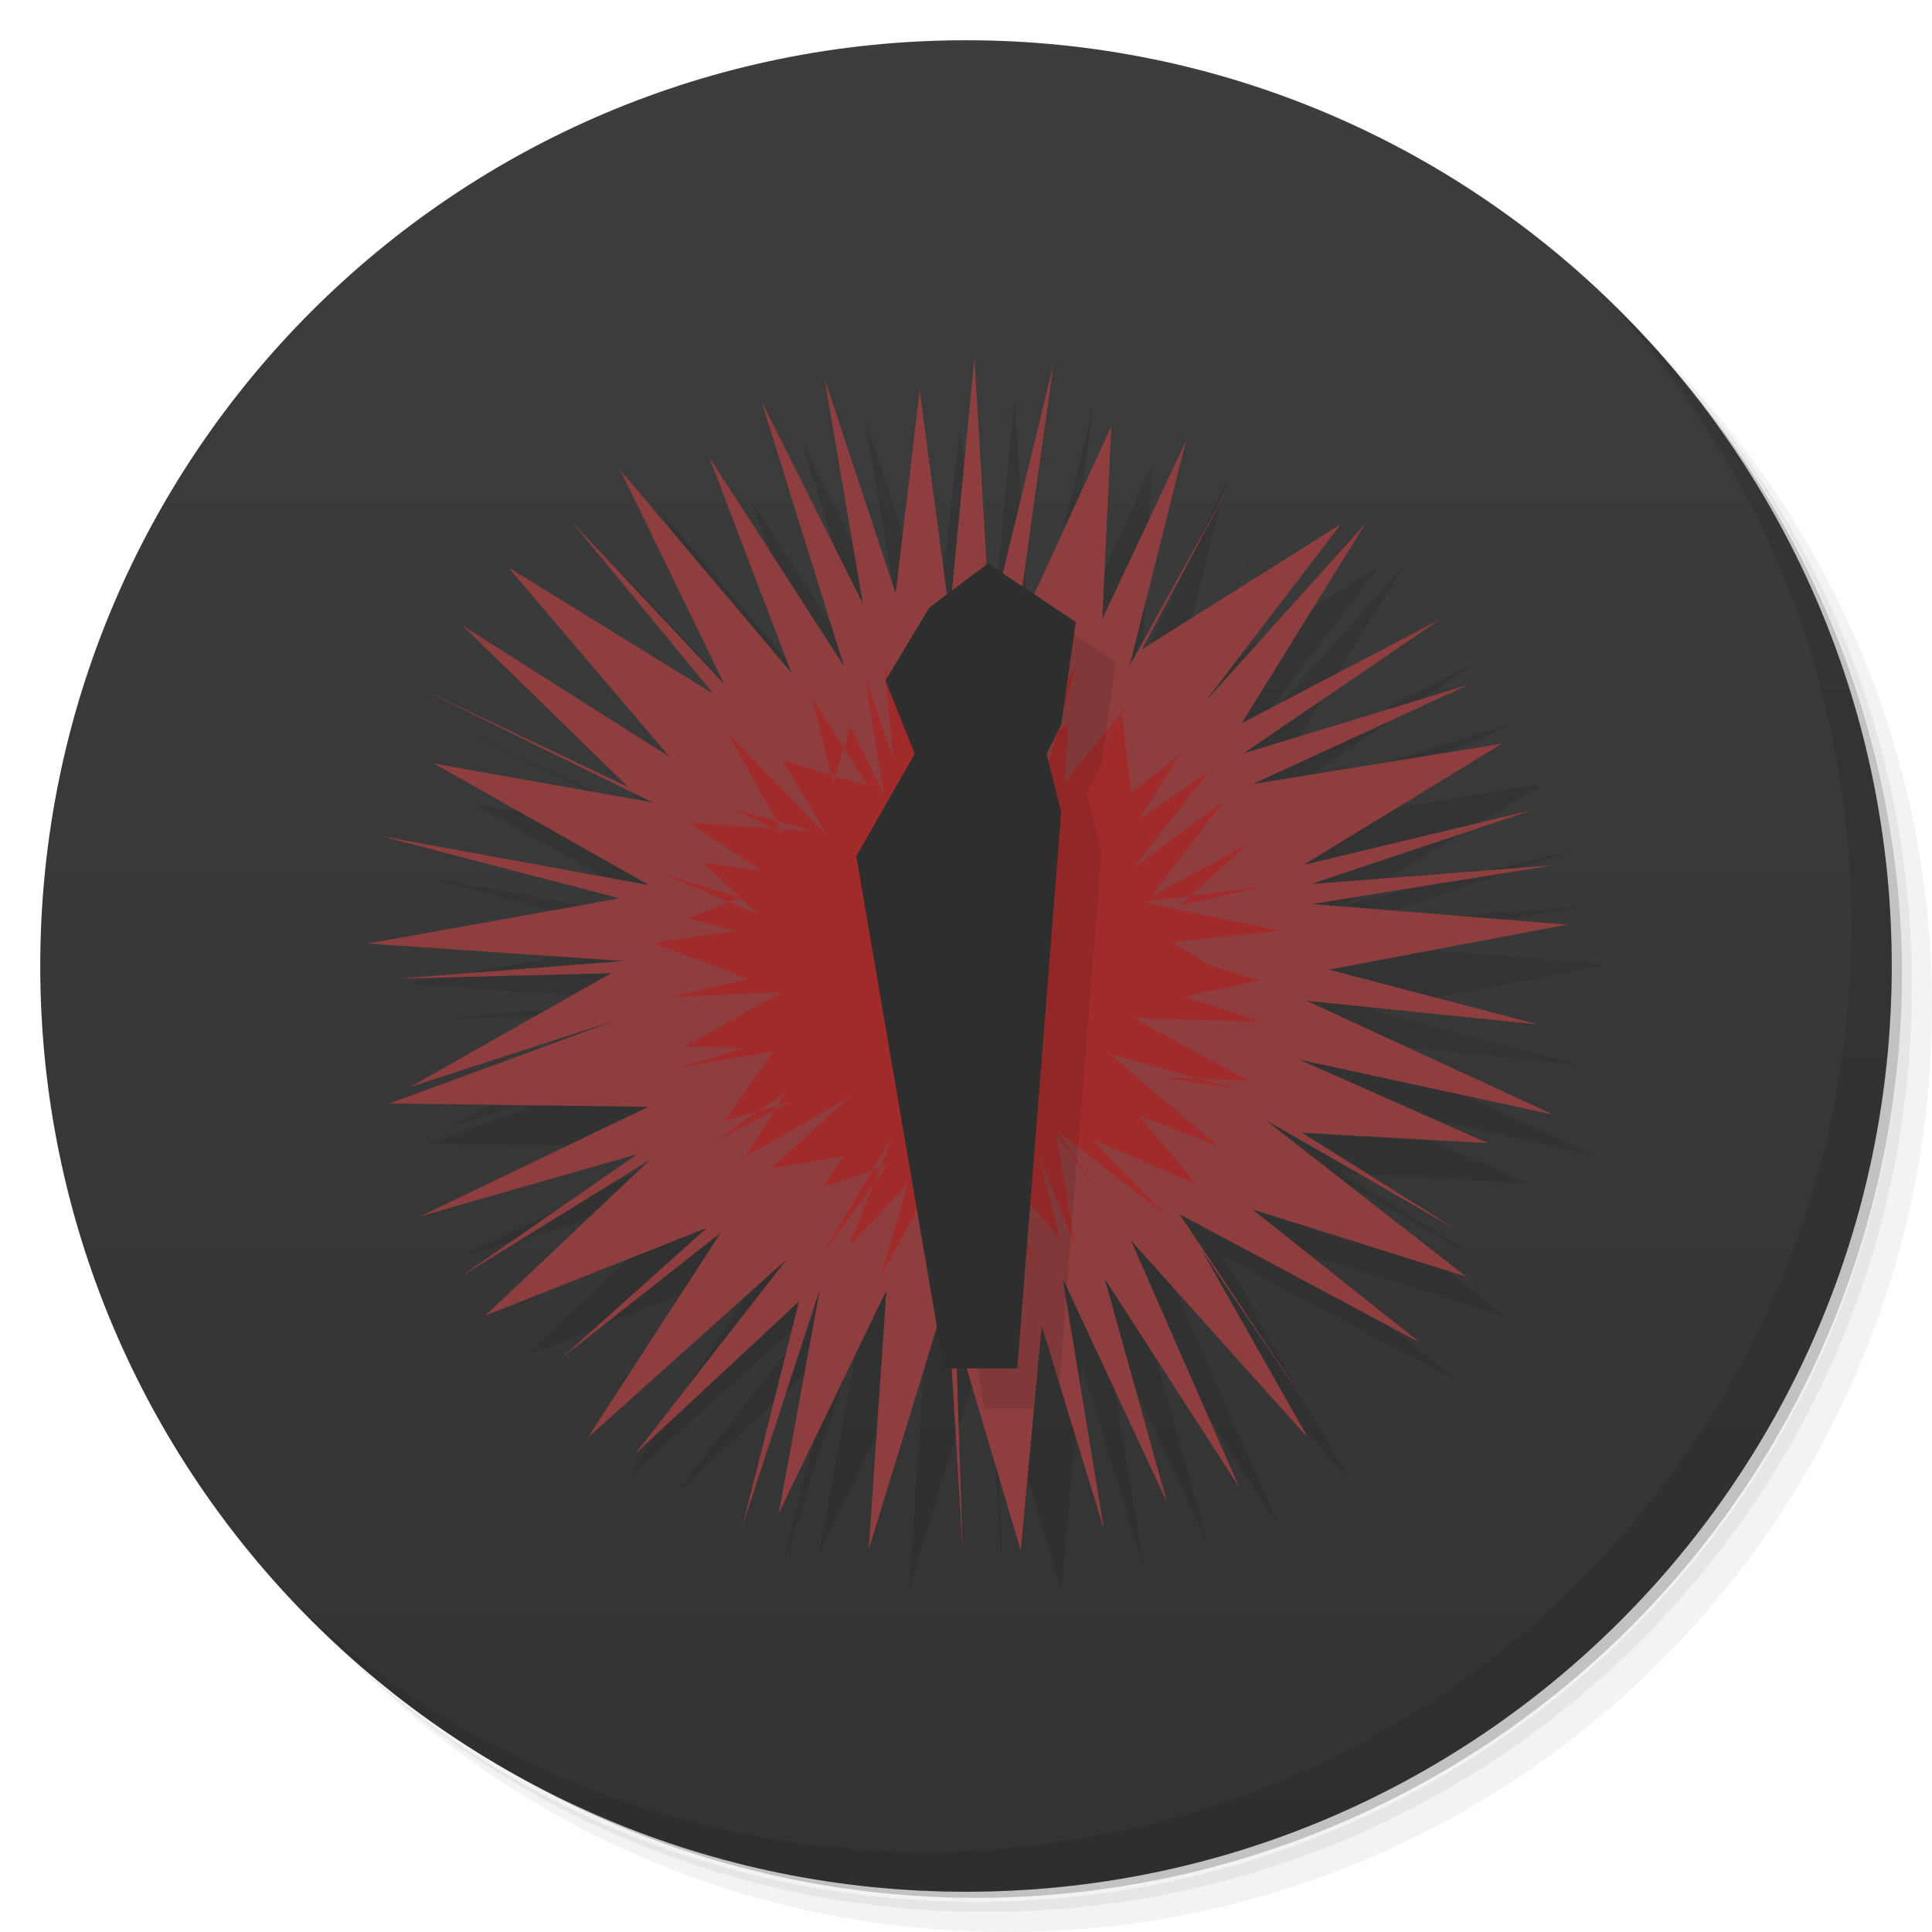 <svg version="1.1" viewBox="0 0 48 48" xmlns="http://www.w3.org/2000/svg">
 <defs>
  <linearGradient id="linearGradient4290" x2="0" y1="1" y2="47" gradientUnits="userSpaceOnUse">
   <stop style="stop-color:#3d3d3d" offset="0"/>
   <stop style="stop-color:#333" offset="1"/>
  </linearGradient>
 </defs>
 <path d="m36.31 5c5.859 4.062 9.688 10.831 9.688 18.5 0 12.426-10.07 22.5-22.5 22.5-7.669 0-14.438-3.828-18.5-9.688 1.037 1.822 2.306 3.499 3.781 4.969 4.085 3.712 9.514 5.969 15.469 5.969 12.703 0 23-10.298 23-23 0-5.954-2.256-11.384-5.969-15.469-1.469-1.475-3.147-2.744-4.969-3.781zm4.969 3.781c3.854 4.113 6.219 9.637 6.219 15.719 0 12.703-10.297 23-23 23-6.081 0-11.606-2.364-15.719-6.219 4.16 4.144 9.883 6.719 16.219 6.719 12.703 0 23-10.298 23-23 0-6.335-2.575-12.06-6.719-16.219z" style="opacity:.05"/>
 <path d="m41.28 8.781c3.712 4.085 5.969 9.514 5.969 15.469 0 12.703-10.297 23-23 23-5.954 0-11.384-2.256-15.469-5.969 4.113 3.854 9.637 6.219 15.719 6.219 12.703 0 23-10.298 23-23 0-6.081-2.364-11.606-6.219-15.719z" style="opacity:.1"/>
 <path d="m31.25 2.375c8.615 3.154 14.75 11.417 14.75 21.13 0 12.426-10.07 22.5-22.5 22.5-9.708 0-17.971-6.135-21.12-14.75a23 23 0 0 0 44.875-7 23 23 0 0 0-16-21.875z" style="opacity:.2"/>
 <g style="fill:#1a1a1a">
  <path d="m24 1c12.703 0 23 10.297 23 23s-10.297 23-23 23-23-10.297-23-23 10.297-23 23-23z" style="fill:url(#linearGradient4290)"/>
 </g>
 <path d="m40.03 7.531c3.712 4.084 5.969 9.514 5.969 15.469 0 12.703-10.297 23-23 23-5.954 0-11.384-2.256-15.469-5.969 4.178 4.291 10.01 6.969 16.469 6.969 12.703 0 23-10.298 23-23 0-6.462-2.677-12.291-6.969-16.469z" style="opacity:.1"/>
 <path d="m33.768 36.361-2.924-4.32 2.659 4.692-4.405-4.914 2.693 6.137-3.344-5.185 1.55 5.56-2.596-5.574 1.03 6.256-1.551-5.078-0.52 5.591-1.62-5.467 0.179 5.486-0.387-6.405-1.951 6.366 0.443-6.454-2.677 5.55 1.024-5.578-1.928 5.906 1.407-5.596-4.071 3.79 3.769-4.839-4.945 4.434 3.303-5.092-3.992 3.146 3.65-3.268-5.507 2.181 4.094-3.874-4.727 2.921 4.408-3.058-5.384 1.541 5.656-2.717-6.431-0.084 5.665-2.079-5.153 1.67 5-2.827-5.315 0.135 5.622-0.439-6.357-0.433 6.261-1.123-5.943-1.55 6.673 1.222-5.34-3.02 5.426 0.965-6.02-2.957 5.41 2.573-4.109-4.01 5.143 3.263-4.01-4.712 5.101 3.147-3.53-4.289 3.799 4.046-2.581-5.312 4.248 5.03-2.04-5.353 3.344 5.185-2.048-6.58 2.519 5.03-0.952-5.587 1.767 5.338 0.596-5.05 0.744 5.58 0.617-6.395 0.39 6.656 1.578-6.514-0.948 6.751 2.382-5.19-0.226 4.795 2.086-4.442-1.407 5.596 2.541-4.585-2.238 4.183 4.944-3.109-3.381 4.422 3.992-4.436-3.074 4.958 4.931-2.58-4.89 3.332 5.601-1.71-5.36 2.467 6.18-0.999-4.924 3.01 5.699-1.368-5.51 1.843 6.02-0.467-6 0.964 6.339 0.511-5.916 1.12 5.201 1.362-5.758-0.589 6.137 2.831-6.315-1.368 4.687 2.075-4.618-0.258 3.919 2.459-4.835-2.781 4.984 3.893-5.301-1.666 4.164 3.311-5.977-3.193z" style="opacity:.1"/>
 <path transform="translate(-6.312 9.568)" d="m39.08 25.793-2.924-4.32 2.659 4.692-4.405-4.914 2.693 6.137-3.344-5.185 1.55 5.56-2.596-5.574 1.03 6.256-1.551-5.078-0.52 5.591-1.62-5.467 0.179 5.486-0.387-6.405-1.951 6.366 0.443-6.454-2.677 5.55 1.024-5.578-1.928 5.906 1.407-5.596-4.071 3.79 3.769-4.839-4.945 4.434 3.303-5.092-3.992 3.146 3.65-3.268-5.507 2.181 4.094-3.874-4.727 2.921 4.408-3.058-5.384 1.541 5.656-2.717-6.431-0.084 5.665-2.079-5.153 1.67 5-2.827-5.315 0.135 5.622-0.439-6.357-0.433 6.261-1.123-5.943-1.55 6.673 1.222-5.34-3.02 5.426 0.965-6.02-2.957 5.41 2.573-4.109-4.01 5.143 3.263-4.01-4.712 5.101 3.147-3.53-4.289 3.799 4.046-2.581-5.312 4.248 5.03-2.04-5.353 3.344 5.185-2.048-6.58 2.519 5.03-0.952-5.587 1.767 5.338 0.596-5.05 0.744 5.58 0.617-6.395 0.39 6.656 1.578-6.514-0.948 6.751 2.382-5.19-0.226 4.795 2.086-4.442-1.407 5.596 2.541-4.585-2.238 4.183 4.944-3.109-3.381 4.422 3.992-4.436-3.074 4.958 4.931-2.58-4.89 3.332 5.601-1.71-5.36 2.467 6.18-0.999-4.924 3.01 5.699-1.368-5.51 1.843 6.02-0.467-6 0.964 6.339 0.511-5.916 1.12 5.201 1.362-5.758-0.589 6.137 2.831-6.315-1.368 4.687 2.075-4.618-0.258 3.919 2.459-4.835-2.781 4.984 3.893-5.301-1.666 4.164 3.311-5.977-3.193z" style="fill:#8e3e3e"/>
 <path transform="translate(-.019 5.298)" d="m31.351 20.09-3.18-0.097 2.86 1.553-2.131-0.076 1.834 0.291-3.163-0.885 2.721 2.305-1.983-0.766 1.454 1.722-2.636-1.14 1.857 1.894-2.699-2.094 1.389 2.075-1.413-2.025 0.463 2.774-0.911-2.25 0.542 2.112-1.581-1.876 1.024 2.795-0.815-2.664-0.918 2.869 0.17-2.781-0.434 1.667-0.393-1.833-1.499 2.73 0.666-2.283-1.463 1.562 1.067-2.699-1.756 2.939 1.647-2.262-1.615 0.552 0.534-0.78-1.825 0.32 1.966-1.781-2.58 1.475 0.998-1.596-1.746 1.203 1.924-0.98-1.703 0.487 1.197-1.716-2.374 0.401 1.661-0.493-1.479-0.037 2.417-1.35-2.754 0.122 1.924-0.455-2.382-0.89 2.062-0.306-1.179-0.302 1.292-0.516-1.915-0.588 2.378 1.012-1.375-1.283 1.449 0.189-1.81-1.194 3.084 0.21-1.983-0.553 1.247 0.602-1.377-2.473 2.478 2.552-1.121-1.892 2.121 0.644-1.39-2.202 0.531 2.139 0.419-1.427 0.834 1.701-0.463-2.899 0.698 1.991-0.222-2.249 0.895 2 0.113-2.206 0.635 2.118 0.354-2.306 0.472 2.67 1.5-2.765-0.088 3.572 0.884-3.139-1.146 2.024 0.954-0.562-0.106 1.475 1.615-2.01-1.272 2.113 1.1-1.78 0.222 1.904 1.196-0.927-0.998 1.596 1.746-1.203-1.924 2.442 2.284-1.707-1.801 2.378 2.398-1.304-1.684 1.522 2.137-0.473-3.075 0.399 3.411 0.703-2.661 0.291 1.657 1.054-1.258-0.645 1.76 0.543-1.871 0.401z" style="fill:#a12b2b"/>
 <path d="m25.576 15.021-0.346 0.754 0.084-0.604-1.223 0.92-1.092 1.816 0.727 1.818-1.453 2.547 2.182 12.727h1.232l0.191-2.064 0.443 1.449 0.166-2.1-0.088-0.527 0.109 0.236 0.854-10.812-0.361-1.455 0.361-0.727 0.363-2.545-2.15-1.434z" style="opacity:.1"/>
 <path d="m24.545 14-1.453 1.092-1.092 1.816 0.727 1.818-1.453 2.547 2.182 12.727h1.818l1.09-13.818-0.363-1.455 0.363-0.727 0.363-2.545-2.182-1.455z" style="fill:#2e2e2e"/>
</svg>
